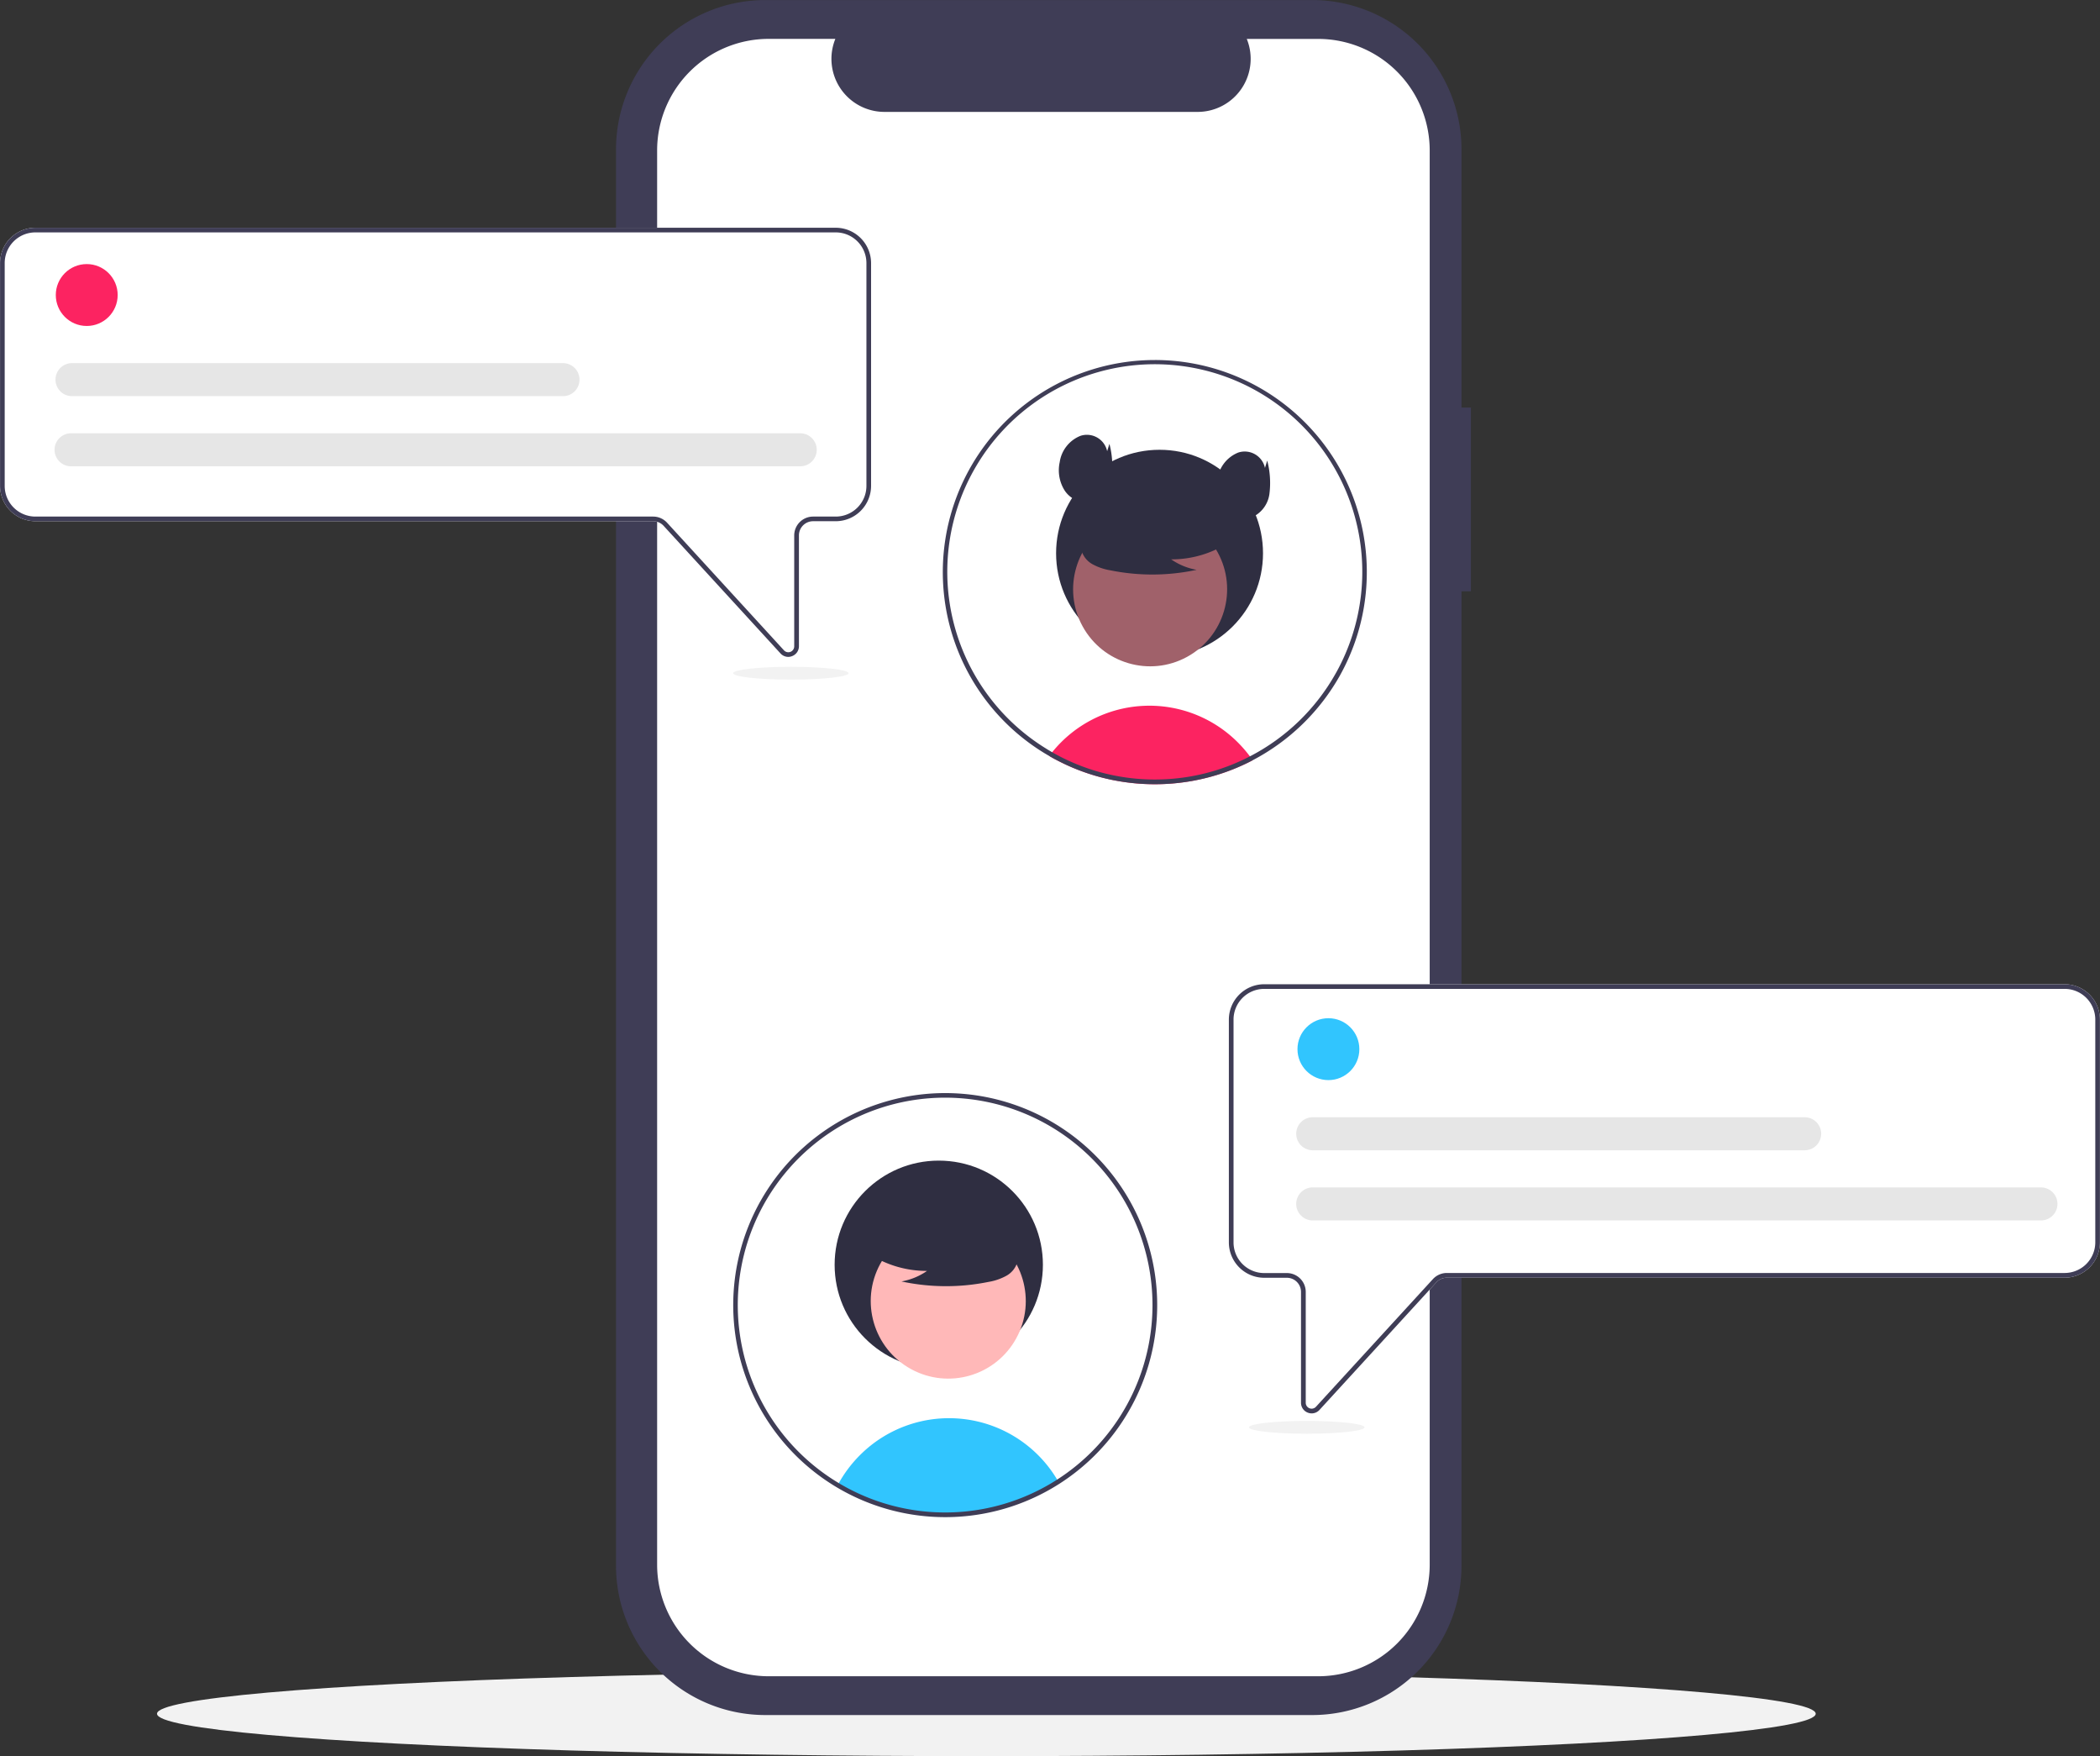 <svg id="Group_375" data-name="Group 375" xmlns="http://www.w3.org/2000/svg" width="154.689" height="129.332" viewBox="0 0 154.689 129.332">
  <rect x="0" y="0" width="154.689" height="129.332" fill="#333333" stroke="none"/>
  <ellipse id="Ellipse_50" data-name="Ellipse 50" cx="61.091" cy="3.124" rx="61.091" ry="3.124" transform="translate(11.566 123.084)" fill="#f2f2f2"/>
  <path id="Path_371" data-name="Path 371" d="M478.741,107.419h-.694V88.407a11,11,0,0,0-11-11h-40.28a11,11,0,0,0-11,11v104.3a11,11,0,0,0,11,11h40.28a11,11,0,0,0,11-11V120.952h.694Z" transform="translate(-370.391 -77.403)" fill="#3f3d56"/>
  <path id="Path_372" data-name="Path 372" d="M490.165,102.115V206.263a8.218,8.218,0,0,1-8.218,8.218H441.474a8.218,8.218,0,0,1-8.218-8.218V102.115a8.218,8.218,0,0,1,8.218-8.218h4.91A3.906,3.906,0,0,0,450,99.275h23.076A3.906,3.906,0,0,0,476.69,93.9h5.257a8.218,8.218,0,0,1,8.218,8.218Z" transform="translate(-384.851 -91.034)" fill="#fff"/>
  <path id="Path_373" data-name="Path 373" d="M614.666,380.879q-.4.211-.821.4-.38.172-.772.323l-.29.109a15.54,15.54,0,0,1-2.36.651q-.6.117-1.208.184-.505.057-1.02.082c-.245.012-.489.017-.736.017a15.59,15.59,0,0,1-2.909-.272c-.25-.045-.495-.1-.739-.158a15.41,15.41,0,0,1-3.414-1.26c-.1-.049-.194-.1-.292-.151-.144-.076-.285-.156-.425-.24.068-.094.141-.186.215-.276a9.2,9.2,0,0,1,13.688-.712,9.406,9.406,0,0,1,.878,1.017C614.533,380.686,614.6,380.782,614.666,380.879Z" transform="translate(-522.391 -324.89)" fill="#fc2361"/>
  <circle id="Ellipse_51" data-name="Ellipse 51" cx="7.621" cy="7.621" r="7.621" transform="translate(77.793 33.124)" fill="#2f2e41"/>
  <circle id="Ellipse_52" data-name="Ellipse 52" cx="5.672" cy="5.672" r="5.672" transform="translate(77.022 41.142) rotate(-28.663)" fill="#a0616a"/>
  <path id="Path_374" data-name="Path 374" d="M624.174,292.443a7.714,7.714,0,0,1-4.409,1.362,4.727,4.727,0,0,0,1.874.771,15.555,15.555,0,0,1-6.354.036,4.115,4.115,0,0,1-1.33-.457,1.683,1.683,0,0,1-.821-1.1,2.268,2.268,0,0,1,1.126-2.008,8.306,8.306,0,0,1,6.98-1.395,3.822,3.822,0,0,1,2.067,1.168,1.883,1.883,0,0,1,.174,2.236Z" transform="translate(-533.494 -252.611)" fill="#2f2e41"/>
  <path id="Path_375" data-name="Path 375" d="M570.112,230.173a15.618,15.618,0,0,0-8.129,28.954l.1.059q.125.076.25.146c.141.083.281.163.425.24.1.05.194.1.292.151a15.4,15.4,0,0,0,3.414,1.26c.245.059.489.113.739.158a15.6,15.6,0,0,0,2.909.272c.246,0,.491-.005.736-.017q.516-.023,1.02-.082.612-.068,1.208-.184a15.531,15.531,0,0,0,2.36-.651l.29-.109q.393-.151.772-.323.416-.187.821-.4a15.757,15.757,0,0,0,6.428-6.243c.007-.014.016-.028.023-.042a15.62,15.62,0,0,0-13.659-23.19Zm13.374,22.987c-.014.024-.026.049-.04.071a15.3,15.3,0,0,1-6.331,6.13q-.4.208-.811.391c-.227.1-.46.2-.694.29-.1.038-.2.076-.3.111a14.865,14.865,0,0,1-2.036.583,14.7,14.7,0,0,1-1.553.245c-.321.035-.647.059-.975.071-.21.009-.422.014-.633.014a15.06,15.06,0,0,1-2.815-.262,14.862,14.862,0,0,1-1.671-.41,15.352,15.352,0,0,1-2.428-.984c-.09-.047-.18-.094-.269-.142-.127-.068-.255-.137-.38-.212-.094-.052-.187-.108-.279-.163-.054-.031-.108-.064-.161-.1a15.285,15.285,0,1,1,21.378-5.635Z" transform="translate(-485.045 -203.659)" fill="#3f3d56"/>
  <path id="Path_376" data-name="Path 376" d="M607.3,263.153a1.526,1.526,0,0,0-1.964-1.133,2.471,2.471,0,0,0-1.532,1.943,2.787,2.787,0,0,0,.376,2.1,1.917,1.917,0,0,0,1.9.823,2.2,2.2,0,0,0,1.545-1.791,6.477,6.477,0,0,0-.159-2.484Z" transform="translate(-525.745 -229.924)" fill="#2f2e41"/>
  <path id="Path_377" data-name="Path 377" d="M674.281,270.25a1.526,1.526,0,0,0-1.964-1.133,2.47,2.47,0,0,0-1.532,1.943,2.787,2.787,0,0,0,.376,2.1,1.917,1.917,0,0,0,1.9.823,2.2,2.2,0,0,0,1.545-1.791,6.476,6.476,0,0,0-.159-2.484Z" transform="translate(-581.102 -235.79)" fill="#2f2e41"/>
  <path id="Path_378" data-name="Path 378" d="M212.421,205.625a.777.777,0,0,1-.574-.254l-8.612-9.4a1.045,1.045,0,0,0-.768-.338h-45.51a2.608,2.608,0,0,1-2.6-2.6V176.621a2.608,2.608,0,0,1,2.6-2.6h58.961a2.608,2.608,0,0,1,2.6,2.6v16.412a2.608,2.608,0,0,1-2.6,2.6h-1.672a1.043,1.043,0,0,0-1.042,1.042v8.163a.777.777,0,0,1-.5.728A.785.785,0,0,1,212.421,205.625Z" transform="translate(-154.353 -157.248)" fill="#fff"/>
  <path id="Path_379" data-name="Path 379" d="M212.421,205.625a.777.777,0,0,1-.574-.254l-8.612-9.4a1.045,1.045,0,0,0-.768-.338h-45.51a2.608,2.608,0,0,1-2.6-2.6V176.621a2.608,2.608,0,0,1,2.6-2.6h58.961a2.608,2.608,0,0,1,2.6,2.6v16.412a2.608,2.608,0,0,1-2.6,2.6h-1.672a1.043,1.043,0,0,0-1.042,1.042v8.163a.777.777,0,0,1-.5.728A.785.785,0,0,1,212.421,205.625Zm-55.464-31.262a2.26,2.26,0,0,0-2.258,2.258v16.412a2.26,2.26,0,0,0,2.258,2.258h45.509a1.393,1.393,0,0,1,1.024.451l8.612,9.4a.434.434,0,0,0,.754-.293V196.68a1.391,1.391,0,0,1,1.389-1.389h1.672a2.26,2.26,0,0,0,2.258-2.258V176.621a2.26,2.26,0,0,0-2.258-2.258Z" transform="translate(-154.353 -157.248)" fill="#3f3d56"/>
  <circle id="Ellipse_53" data-name="Ellipse 53" cx="2.279" cy="2.279" r="2.279" transform="translate(4.11 19.448)" fill="#fc2361"/>
  <path id="Path_380" data-name="Path 380" d="M232.537,263.691H178.9a1.216,1.216,0,1,1,0-2.431h53.642a1.216,1.216,0,1,1,0,2.431Z" transform="translate(-173.631 -229.35)" fill="#e6e6e6"/>
  <path id="Path_381" data-name="Path 381" d="M215.062,233.922H178.9a1.216,1.216,0,0,1,0-2.431h36.167a1.216,1.216,0,1,1,0,2.431Z" transform="translate(-173.631 -204.748)" fill="#e6e6e6"/>
  <path id="Path_382" data-name="Path 382" d="M681.72,526.571a.777.777,0,0,1-.5-.728V517.68a1.043,1.043,0,0,0-1.042-1.042h-1.672a2.608,2.608,0,0,1-2.6-2.6V497.621a2.608,2.608,0,0,1,2.6-2.6H737.47a2.608,2.608,0,0,1,2.6,2.6v16.412a2.608,2.608,0,0,1-2.6,2.6H691.96a1.045,1.045,0,0,0-.768.338l-8.612,9.4a.776.776,0,0,1-.574.254.785.785,0,0,1-.285-.054Z" transform="translate(-585.386 -422.537)" fill="#fff"/>
  <path id="Path_383" data-name="Path 383" d="M681.72,526.571a.777.777,0,0,1-.5-.728V517.68a1.043,1.043,0,0,0-1.042-1.042h-1.672a2.608,2.608,0,0,1-2.6-2.6V497.621a2.608,2.608,0,0,1,2.6-2.6H737.47a2.608,2.608,0,0,1,2.6,2.6v16.412a2.608,2.608,0,0,1-2.6,2.6H691.96a1.045,1.045,0,0,0-.768.338l-8.612,9.4a.776.776,0,0,1-.574.254.785.785,0,0,1-.285-.054Zm-3.212-31.208a2.261,2.261,0,0,0-2.258,2.258v16.412a2.26,2.26,0,0,0,2.258,2.258h1.672a1.391,1.391,0,0,1,1.389,1.389v8.163a.434.434,0,0,0,.755.293l8.612-9.4a1.393,1.393,0,0,1,1.024-.451h45.51a2.26,2.26,0,0,0,2.258-2.258V497.621a2.261,2.261,0,0,0-2.258-2.258Z" transform="translate(-585.386 -422.537)" fill="#3f3d56"/>
  <path id="Path_384" data-name="Path 384" d="M526.133,683.881a15.458,15.458,0,0,1-16.253.259,9.4,9.4,0,0,1,1.631-2.2,9.273,9.273,0,0,1,14.563,1.835C526.093,683.812,526.114,683.846,526.133,683.881Z" transform="translate(-448.176 -574.766)" fill="#31c5fe"/>
  <circle id="Ellipse_54" data-name="Ellipse 54" cx="7.671" cy="7.671" r="7.671" transform="translate(61.48 85.473)" fill="#2f2e41"/>
  <circle id="Ellipse_55" data-name="Ellipse 55" cx="5.71" cy="5.71" r="5.71" transform="translate(62.101 98.089) rotate(-61.337)" fill="#ffb8b8"/>
  <path id="Path_385" data-name="Path 385" d="M522.25,594.236a7.766,7.766,0,0,0,4.438,1.371,4.759,4.759,0,0,1-1.886.776,15.661,15.661,0,0,0,6.4.036,4.143,4.143,0,0,0,1.339-.46,1.7,1.7,0,0,0,.827-1.105,2.284,2.284,0,0,0-1.134-2.021,8.361,8.361,0,0,0-7.026-1.4,3.847,3.847,0,0,0-2.081,1.176,1.9,1.9,0,0,0-.175,2.251Z" transform="translate(-458.4 -502.011)" fill="#2f2e41"/>
  <path id="Path_386" data-name="Path 386" d="M481.16,572.448a15.615,15.615,0,1,1,8.43-2.468A15.615,15.615,0,0,1,481.16,572.448Zm0-30.893a15.274,15.274,0,1,0,15.273,15.273A15.275,15.275,0,0,0,481.16,541.555Z" transform="translate(-411.539 -460.718)" fill="#3f3d56"/>
  <circle id="Ellipse_56" data-name="Ellipse 56" cx="2.279" cy="2.279" r="2.279" transform="translate(95.574 74.986)" fill="#31c5fe"/>
  <path id="Path_387" data-name="Path 387" d="M759.537,583.691H705.9a1.216,1.216,0,1,1,0-2.431h53.642a1.216,1.216,0,0,1,0,2.431Z" transform="translate(-609.168 -493.813)" fill="#e6e6e6"/>
  <path id="Path_388" data-name="Path 388" d="M742.062,553.922H705.9a1.216,1.216,0,1,1,0-2.431h36.167a1.216,1.216,0,1,1,0,2.431Z" transform="translate(-609.168 -469.211)" fill="#e6e6e6"/>
  <ellipse id="Ellipse_57" data-name="Ellipse 57" cx="4.253" cy="0.472" rx="4.253" ry="0.472" transform="translate(92.008 104.643)" fill="#f2f2f2"/>
  <ellipse id="Ellipse_58" data-name="Ellipse 58" cx="4.253" cy="0.472" rx="4.253" ry="0.472" transform="translate(54 49.106)" fill="#f2f2f2"/>
</svg>
